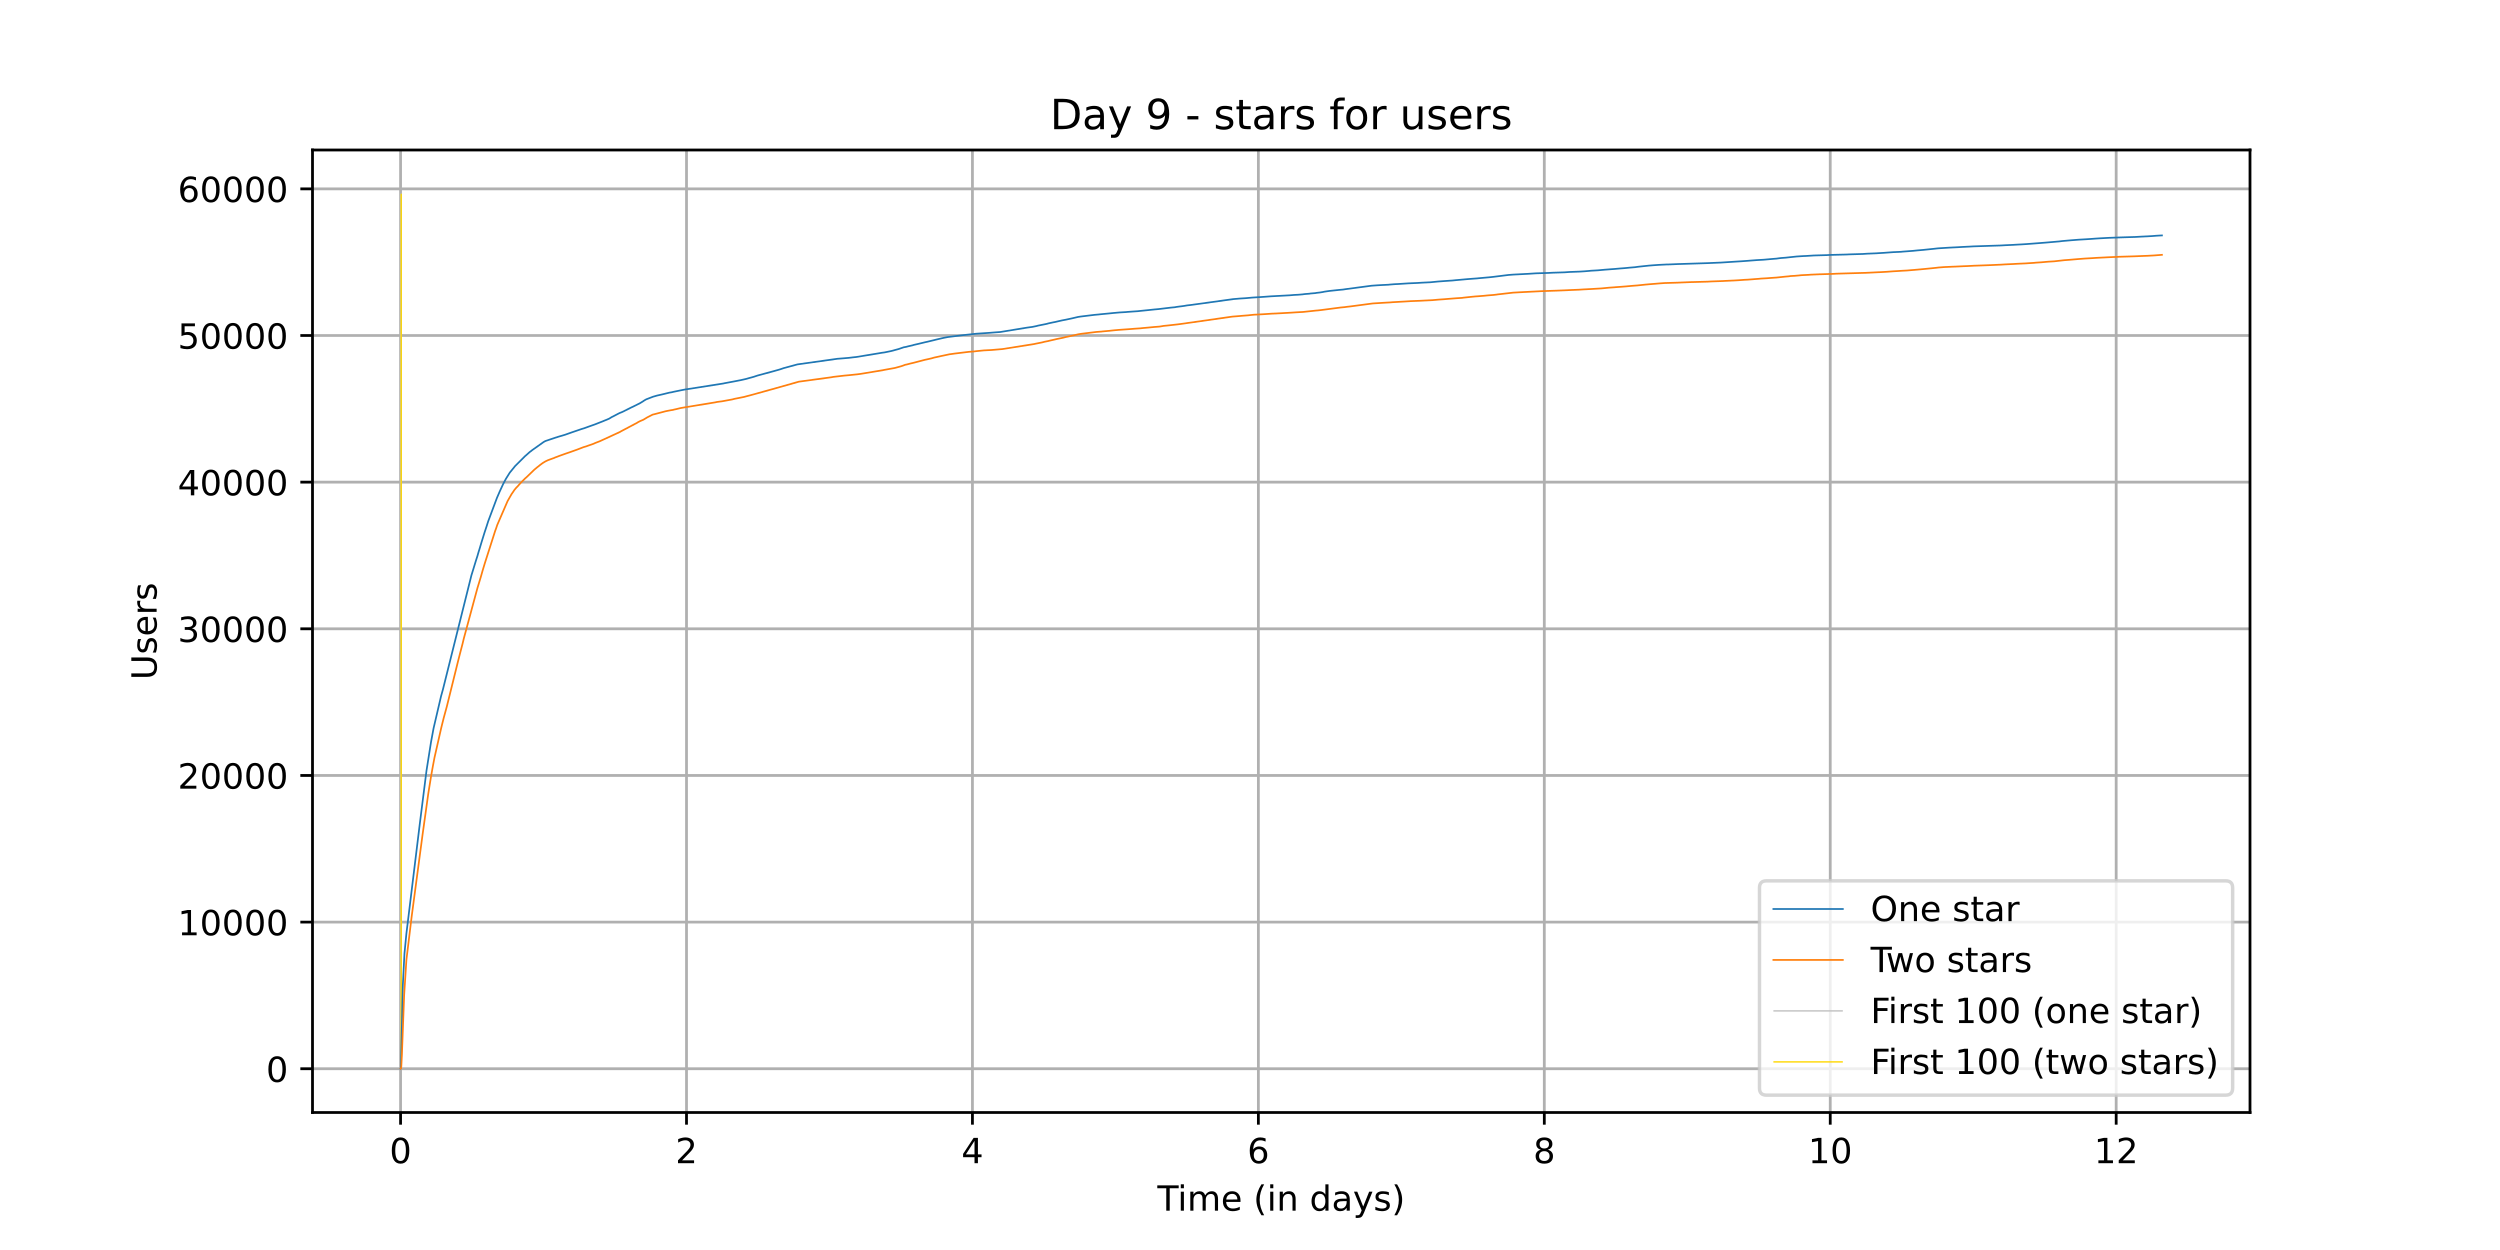<?xml version="1.0" encoding="utf-8" standalone="no"?>
<!DOCTYPE svg PUBLIC "-//W3C//DTD SVG 1.1//EN"
  "http://www.w3.org/Graphics/SVG/1.1/DTD/svg11.dtd">
<!-- Created with matplotlib (https://matplotlib.org/) -->
<svg height="360pt" version="1.1" viewBox="0 0 720 360" width="720pt" xmlns="http://www.w3.org/2000/svg" xmlns:xlink="http://www.w3.org/1999/xlink">
 <defs>
  <style type="text/css">*{stroke-linecap:butt;stroke-linejoin:round;}</style>
 </defs>
 <g id="figure_1">
  <g id="patch_1">
   <path d="M 0 360 
L 720 360 
L 720 0 
L 0 0 
z
" style="fill:#ffffff;"/>
  </g>
  <g id="axes_1">
   <g id="patch_2">
    <path d="M 90 320.4 
L 648 320.4 
L 648 43.2 
L 90 43.2 
z
" style="fill:#ffffff;"/>
   </g>
   <g id="matplotlib.axis_1">
    <g id="xtick_1">
     <g id="line2d_1">
      <path clip-path="url(#p2dbc7a0da7)" d="M 115.364 320.4 
L 115.364 43.2 
" style="fill:none;stroke:#b0b0b0;stroke-linecap:square;stroke-width:0.8;"/>
     </g>
     <g id="line2d_2">
      <defs>
       <path d="M 0 0 
L 0 3.5 
" id="m8870839987" style="stroke:#000000;stroke-width:0.8;"/>
      </defs>
      <g>
       <use style="stroke:#000000;stroke-width:0.8;" x="115.364" xlink:href="#m8870839987" y="320.4"/>
      </g>
     </g>
     <g id="text_1">
      <!-- 0 -->
      <g transform="translate(112.182 334.998)scale(0.1 -0.1)">
       <defs>
        <path d="M 31.781 66.406 
Q 24.172 66.406 20.328 58.906 
Q 16.5 51.422 16.5 36.375 
Q 16.5 21.391 20.328 13.891 
Q 24.172 6.391 31.781 6.391 
Q 39.453 6.391 43.281 13.891 
Q 47.125 21.391 47.125 36.375 
Q 47.125 51.422 43.281 58.906 
Q 39.453 66.406 31.781 66.406 
z
M 31.781 74.219 
Q 44.047 74.219 50.516 64.516 
Q 56.984 54.828 56.984 36.375 
Q 56.984 17.969 50.516 8.266 
Q 44.047 -1.422 31.781 -1.422 
Q 19.531 -1.422 13.062 8.266 
Q 6.594 17.969 6.594 36.375 
Q 6.594 54.828 13.062 64.516 
Q 19.531 74.219 31.781 74.219 
z
" id="DejaVuSans-48"/>
       </defs>
       <use xlink:href="#DejaVuSans-48"/>
      </g>
     </g>
    </g>
    <g id="xtick_2">
     <g id="line2d_3">
      <path clip-path="url(#p2dbc7a0da7)" d="M 197.713 320.4 
L 197.713 43.2 
" style="fill:none;stroke:#b0b0b0;stroke-linecap:square;stroke-width:0.8;"/>
     </g>
     <g id="line2d_4">
      <g>
       <use style="stroke:#000000;stroke-width:0.8;" x="197.713" xlink:href="#m8870839987" y="320.4"/>
      </g>
     </g>
     <g id="text_2">
      <!-- 2 -->
      <g transform="translate(194.532 334.998)scale(0.1 -0.1)">
       <defs>
        <path d="M 19.188 8.297 
L 53.609 8.297 
L 53.609 0 
L 7.328 0 
L 7.328 8.297 
Q 12.938 14.109 22.625 23.891 
Q 32.328 33.688 34.812 36.531 
Q 39.547 41.844 41.422 45.531 
Q 43.312 49.219 43.312 52.781 
Q 43.312 58.594 39.234 62.25 
Q 35.156 65.922 28.609 65.922 
Q 23.969 65.922 18.812 64.312 
Q 13.672 62.703 7.812 59.422 
L 7.812 69.391 
Q 13.766 71.781 18.938 73 
Q 24.125 74.219 28.422 74.219 
Q 39.75 74.219 46.484 68.547 
Q 53.219 62.891 53.219 53.422 
Q 53.219 48.922 51.531 44.891 
Q 49.859 40.875 45.406 35.406 
Q 44.188 33.984 37.641 27.219 
Q 31.109 20.453 19.188 8.297 
z
" id="DejaVuSans-50"/>
       </defs>
       <use xlink:href="#DejaVuSans-50"/>
      </g>
     </g>
    </g>
    <g id="xtick_3">
     <g id="line2d_5">
      <path clip-path="url(#p2dbc7a0da7)" d="M 280.062 320.4 
L 280.062 43.2 
" style="fill:none;stroke:#b0b0b0;stroke-linecap:square;stroke-width:0.8;"/>
     </g>
     <g id="line2d_6">
      <g>
       <use style="stroke:#000000;stroke-width:0.8;" x="280.062" xlink:href="#m8870839987" y="320.4"/>
      </g>
     </g>
     <g id="text_3">
      <!-- 4 -->
      <g transform="translate(276.881 334.998)scale(0.1 -0.1)">
       <defs>
        <path d="M 37.797 64.312 
L 12.891 25.391 
L 37.797 25.391 
z
M 35.203 72.906 
L 47.609 72.906 
L 47.609 25.391 
L 58.016 25.391 
L 58.016 17.188 
L 47.609 17.188 
L 47.609 0 
L 37.797 0 
L 37.797 17.188 
L 4.891 17.188 
L 4.891 26.703 
z
" id="DejaVuSans-52"/>
       </defs>
       <use xlink:href="#DejaVuSans-52"/>
      </g>
     </g>
    </g>
    <g id="xtick_4">
     <g id="line2d_7">
      <path clip-path="url(#p2dbc7a0da7)" d="M 362.412 320.4 
L 362.412 43.2 
" style="fill:none;stroke:#b0b0b0;stroke-linecap:square;stroke-width:0.8;"/>
     </g>
     <g id="line2d_8">
      <g>
       <use style="stroke:#000000;stroke-width:0.8;" x="362.412" xlink:href="#m8870839987" y="320.4"/>
      </g>
     </g>
     <g id="text_4">
      <!-- 6 -->
      <g transform="translate(359.23 334.998)scale(0.1 -0.1)">
       <defs>
        <path d="M 33.016 40.375 
Q 26.375 40.375 22.484 35.828 
Q 18.609 31.297 18.609 23.391 
Q 18.609 15.531 22.484 10.953 
Q 26.375 6.391 33.016 6.391 
Q 39.656 6.391 43.531 10.953 
Q 47.406 15.531 47.406 23.391 
Q 47.406 31.297 43.531 35.828 
Q 39.656 40.375 33.016 40.375 
z
M 52.594 71.297 
L 52.594 62.312 
Q 48.875 64.062 45.094 64.984 
Q 41.312 65.922 37.594 65.922 
Q 27.828 65.922 22.672 59.328 
Q 17.531 52.734 16.797 39.406 
Q 19.672 43.656 24.016 45.922 
Q 28.375 48.188 33.594 48.188 
Q 44.578 48.188 50.953 41.516 
Q 57.328 34.859 57.328 23.391 
Q 57.328 12.156 50.688 5.359 
Q 44.047 -1.422 33.016 -1.422 
Q 20.359 -1.422 13.672 8.266 
Q 6.984 17.969 6.984 36.375 
Q 6.984 53.656 15.188 63.938 
Q 23.391 74.219 37.203 74.219 
Q 40.922 74.219 44.703 73.484 
Q 48.484 72.75 52.594 71.297 
z
" id="DejaVuSans-54"/>
       </defs>
       <use xlink:href="#DejaVuSans-54"/>
      </g>
     </g>
    </g>
    <g id="xtick_5">
     <g id="line2d_9">
      <path clip-path="url(#p2dbc7a0da7)" d="M 444.761 320.4 
L 444.761 43.2 
" style="fill:none;stroke:#b0b0b0;stroke-linecap:square;stroke-width:0.8;"/>
     </g>
     <g id="line2d_10">
      <g>
       <use style="stroke:#000000;stroke-width:0.8;" x="444.761" xlink:href="#m8870839987" y="320.4"/>
      </g>
     </g>
     <g id="text_5">
      <!-- 8 -->
      <g transform="translate(441.58 334.998)scale(0.1 -0.1)">
       <defs>
        <path d="M 31.781 34.625 
Q 24.75 34.625 20.719 30.859 
Q 16.703 27.094 16.703 20.516 
Q 16.703 13.922 20.719 10.156 
Q 24.75 6.391 31.781 6.391 
Q 38.812 6.391 42.859 10.172 
Q 46.922 13.969 46.922 20.516 
Q 46.922 27.094 42.891 30.859 
Q 38.875 34.625 31.781 34.625 
z
M 21.922 38.812 
Q 15.578 40.375 12.031 44.719 
Q 8.5 49.078 8.5 55.328 
Q 8.5 64.062 14.719 69.141 
Q 20.953 74.219 31.781 74.219 
Q 42.672 74.219 48.875 69.141 
Q 55.078 64.062 55.078 55.328 
Q 55.078 49.078 51.531 44.719 
Q 48 40.375 41.703 38.812 
Q 48.828 37.156 52.797 32.312 
Q 56.781 27.484 56.781 20.516 
Q 56.781 9.906 50.312 4.234 
Q 43.844 -1.422 31.781 -1.422 
Q 19.734 -1.422 13.25 4.234 
Q 6.781 9.906 6.781 20.516 
Q 6.781 27.484 10.781 32.312 
Q 14.797 37.156 21.922 38.812 
z
M 18.312 54.391 
Q 18.312 48.734 21.844 45.562 
Q 25.391 42.391 31.781 42.391 
Q 38.141 42.391 41.719 45.562 
Q 45.312 48.734 45.312 54.391 
Q 45.312 60.062 41.719 63.234 
Q 38.141 66.406 31.781 66.406 
Q 25.391 66.406 21.844 63.234 
Q 18.312 60.062 18.312 54.391 
z
" id="DejaVuSans-56"/>
       </defs>
       <use xlink:href="#DejaVuSans-56"/>
      </g>
     </g>
    </g>
    <g id="xtick_6">
     <g id="line2d_11">
      <path clip-path="url(#p2dbc7a0da7)" d="M 527.11 320.4 
L 527.11 43.2 
" style="fill:none;stroke:#b0b0b0;stroke-linecap:square;stroke-width:0.8;"/>
     </g>
     <g id="line2d_12">
      <g>
       <use style="stroke:#000000;stroke-width:0.8;" x="527.11" xlink:href="#m8870839987" y="320.4"/>
      </g>
     </g>
     <g id="text_6">
      <!-- 10 -->
      <g transform="translate(520.748 334.998)scale(0.1 -0.1)">
       <defs>
        <path d="M 12.406 8.297 
L 28.516 8.297 
L 28.516 63.922 
L 10.984 60.406 
L 10.984 69.391 
L 28.422 72.906 
L 38.281 72.906 
L 38.281 8.297 
L 54.391 8.297 
L 54.391 0 
L 12.406 0 
z
" id="DejaVuSans-49"/>
       </defs>
       <use xlink:href="#DejaVuSans-49"/>
       <use x="63.623" xlink:href="#DejaVuSans-48"/>
      </g>
     </g>
    </g>
    <g id="xtick_7">
     <g id="line2d_13">
      <path clip-path="url(#p2dbc7a0da7)" d="M 609.46 320.4 
L 609.46 43.2 
" style="fill:none;stroke:#b0b0b0;stroke-linecap:square;stroke-width:0.8;"/>
     </g>
     <g id="line2d_14">
      <g>
       <use style="stroke:#000000;stroke-width:0.8;" x="609.46" xlink:href="#m8870839987" y="320.4"/>
      </g>
     </g>
     <g id="text_7">
      <!-- 12 -->
      <g transform="translate(603.097 334.998)scale(0.1 -0.1)">
       <use xlink:href="#DejaVuSans-49"/>
       <use x="63.623" xlink:href="#DejaVuSans-50"/>
      </g>
     </g>
    </g>
    <g id="text_8">
     <!-- Time (in days) -->
     <g transform="translate(333.327 348.677)scale(0.1 -0.1)">
      <defs>
       <path d="M -0.297 72.906 
L 61.375 72.906 
L 61.375 64.594 
L 35.5 64.594 
L 35.5 0 
L 25.594 0 
L 25.594 64.594 
L -0.297 64.594 
z
" id="DejaVuSans-84"/>
       <path d="M 9.422 54.688 
L 18.406 54.688 
L 18.406 0 
L 9.422 0 
z
M 9.422 75.984 
L 18.406 75.984 
L 18.406 64.594 
L 9.422 64.594 
z
" id="DejaVuSans-105"/>
       <path d="M 52 44.188 
Q 55.375 50.25 60.062 53.125 
Q 64.75 56 71.094 56 
Q 79.641 56 84.281 50.016 
Q 88.922 44.047 88.922 33.016 
L 88.922 0 
L 79.891 0 
L 79.891 32.719 
Q 79.891 40.578 77.094 44.375 
Q 74.312 48.188 68.609 48.188 
Q 61.625 48.188 57.562 43.547 
Q 53.516 38.922 53.516 30.906 
L 53.516 0 
L 44.484 0 
L 44.484 32.719 
Q 44.484 40.625 41.703 44.406 
Q 38.922 48.188 33.109 48.188 
Q 26.219 48.188 22.156 43.531 
Q 18.109 38.875 18.109 30.906 
L 18.109 0 
L 9.078 0 
L 9.078 54.688 
L 18.109 54.688 
L 18.109 46.188 
Q 21.188 51.219 25.484 53.609 
Q 29.781 56 35.688 56 
Q 41.656 56 45.828 52.969 
Q 50 49.953 52 44.188 
z
" id="DejaVuSans-109"/>
       <path d="M 56.203 29.594 
L 56.203 25.203 
L 14.891 25.203 
Q 15.484 15.922 20.484 11.062 
Q 25.484 6.203 34.422 6.203 
Q 39.594 6.203 44.453 7.469 
Q 49.312 8.734 54.109 11.281 
L 54.109 2.781 
Q 49.266 0.734 44.188 -0.344 
Q 39.109 -1.422 33.891 -1.422 
Q 20.797 -1.422 13.156 6.188 
Q 5.516 13.812 5.516 26.812 
Q 5.516 40.234 12.766 48.109 
Q 20.016 56 32.328 56 
Q 43.359 56 49.781 48.891 
Q 56.203 41.797 56.203 29.594 
z
M 47.219 32.234 
Q 47.125 39.594 43.094 43.984 
Q 39.062 48.391 32.422 48.391 
Q 24.906 48.391 20.391 44.141 
Q 15.875 39.891 15.188 32.172 
z
" id="DejaVuSans-101"/>
       <path id="DejaVuSans-32"/>
       <path d="M 31 75.875 
Q 24.469 64.656 21.281 53.656 
Q 18.109 42.672 18.109 31.391 
Q 18.109 20.125 21.312 9.062 
Q 24.516 -2 31 -13.188 
L 23.188 -13.188 
Q 15.875 -1.703 12.234 9.375 
Q 8.594 20.453 8.594 31.391 
Q 8.594 42.281 12.203 53.312 
Q 15.828 64.359 23.188 75.875 
z
" id="DejaVuSans-40"/>
       <path d="M 54.891 33.016 
L 54.891 0 
L 45.906 0 
L 45.906 32.719 
Q 45.906 40.484 42.875 44.328 
Q 39.844 48.188 33.797 48.188 
Q 26.516 48.188 22.312 43.547 
Q 18.109 38.922 18.109 30.906 
L 18.109 0 
L 9.078 0 
L 9.078 54.688 
L 18.109 54.688 
L 18.109 46.188 
Q 21.344 51.125 25.703 53.562 
Q 30.078 56 35.797 56 
Q 45.219 56 50.047 50.172 
Q 54.891 44.344 54.891 33.016 
z
" id="DejaVuSans-110"/>
       <path d="M 45.406 46.391 
L 45.406 75.984 
L 54.391 75.984 
L 54.391 0 
L 45.406 0 
L 45.406 8.203 
Q 42.578 3.328 38.25 0.953 
Q 33.938 -1.422 27.875 -1.422 
Q 17.969 -1.422 11.734 6.484 
Q 5.516 14.406 5.516 27.297 
Q 5.516 40.188 11.734 48.094 
Q 17.969 56 27.875 56 
Q 33.938 56 38.25 53.625 
Q 42.578 51.266 45.406 46.391 
z
M 14.797 27.297 
Q 14.797 17.391 18.875 11.75 
Q 22.953 6.109 30.078 6.109 
Q 37.203 6.109 41.297 11.75 
Q 45.406 17.391 45.406 27.297 
Q 45.406 37.203 41.297 42.844 
Q 37.203 48.484 30.078 48.484 
Q 22.953 48.484 18.875 42.844 
Q 14.797 37.203 14.797 27.297 
z
" id="DejaVuSans-100"/>
       <path d="M 34.281 27.484 
Q 23.391 27.484 19.188 25 
Q 14.984 22.516 14.984 16.5 
Q 14.984 11.719 18.141 8.906 
Q 21.297 6.109 26.703 6.109 
Q 34.188 6.109 38.703 11.406 
Q 43.219 16.703 43.219 25.484 
L 43.219 27.484 
z
M 52.203 31.203 
L 52.203 0 
L 43.219 0 
L 43.219 8.297 
Q 40.141 3.328 35.547 0.953 
Q 30.953 -1.422 24.312 -1.422 
Q 15.922 -1.422 10.953 3.297 
Q 6 8.016 6 15.922 
Q 6 25.141 12.172 29.828 
Q 18.359 34.516 30.609 34.516 
L 43.219 34.516 
L 43.219 35.406 
Q 43.219 41.609 39.141 45 
Q 35.062 48.391 27.688 48.391 
Q 23 48.391 18.547 47.266 
Q 14.109 46.141 10.016 43.891 
L 10.016 52.203 
Q 14.938 54.109 19.578 55.047 
Q 24.219 56 28.609 56 
Q 40.484 56 46.344 49.844 
Q 52.203 43.703 52.203 31.203 
z
" id="DejaVuSans-97"/>
       <path d="M 32.172 -5.078 
Q 28.375 -14.844 24.75 -17.812 
Q 21.141 -20.797 15.094 -20.797 
L 7.906 -20.797 
L 7.906 -13.281 
L 13.188 -13.281 
Q 16.891 -13.281 18.938 -11.516 
Q 21 -9.766 23.484 -3.219 
L 25.094 0.875 
L 2.984 54.688 
L 12.5 54.688 
L 29.594 11.922 
L 46.688 54.688 
L 56.203 54.688 
z
" id="DejaVuSans-121"/>
       <path d="M 44.281 53.078 
L 44.281 44.578 
Q 40.484 46.531 36.375 47.5 
Q 32.281 48.484 27.875 48.484 
Q 21.188 48.484 17.844 46.438 
Q 14.5 44.391 14.5 40.281 
Q 14.5 37.156 16.891 35.375 
Q 19.281 33.594 26.516 31.984 
L 29.594 31.297 
Q 39.156 29.25 43.188 25.516 
Q 47.219 21.781 47.219 15.094 
Q 47.219 7.469 41.188 3.016 
Q 35.156 -1.422 24.609 -1.422 
Q 20.219 -1.422 15.453 -0.562 
Q 10.688 0.297 5.422 2 
L 5.422 11.281 
Q 10.406 8.688 15.234 7.391 
Q 20.062 6.109 24.812 6.109 
Q 31.156 6.109 34.562 8.281 
Q 37.984 10.453 37.984 14.406 
Q 37.984 18.062 35.516 20.016 
Q 33.062 21.969 24.703 23.781 
L 21.578 24.516 
Q 13.234 26.266 9.516 29.906 
Q 5.812 33.547 5.812 39.891 
Q 5.812 47.609 11.281 51.797 
Q 16.75 56 26.812 56 
Q 31.781 56 36.172 55.266 
Q 40.578 54.547 44.281 53.078 
z
" id="DejaVuSans-115"/>
       <path d="M 8.016 75.875 
L 15.828 75.875 
Q 23.141 64.359 26.781 53.312 
Q 30.422 42.281 30.422 31.391 
Q 30.422 20.453 26.781 9.375 
Q 23.141 -1.703 15.828 -13.188 
L 8.016 -13.188 
Q 14.5 -2 17.703 9.062 
Q 20.906 20.125 20.906 31.391 
Q 20.906 42.672 17.703 53.656 
Q 14.5 64.656 8.016 75.875 
z
" id="DejaVuSans-41"/>
      </defs>
      <use xlink:href="#DejaVuSans-84"/>
      <use x="57.959" xlink:href="#DejaVuSans-105"/>
      <use x="85.742" xlink:href="#DejaVuSans-109"/>
      <use x="183.154" xlink:href="#DejaVuSans-101"/>
      <use x="244.678" xlink:href="#DejaVuSans-32"/>
      <use x="276.465" xlink:href="#DejaVuSans-40"/>
      <use x="315.479" xlink:href="#DejaVuSans-105"/>
      <use x="343.262" xlink:href="#DejaVuSans-110"/>
      <use x="406.641" xlink:href="#DejaVuSans-32"/>
      <use x="438.428" xlink:href="#DejaVuSans-100"/>
      <use x="501.904" xlink:href="#DejaVuSans-97"/>
      <use x="563.184" xlink:href="#DejaVuSans-121"/>
      <use x="622.363" xlink:href="#DejaVuSans-115"/>
      <use x="674.463" xlink:href="#DejaVuSans-41"/>
     </g>
    </g>
   </g>
   <g id="matplotlib.axis_2">
    <g id="ytick_1">
     <g id="line2d_15">
      <path clip-path="url(#p2dbc7a0da7)" d="M 90 307.8 
L 648 307.8 
" style="fill:none;stroke:#b0b0b0;stroke-linecap:square;stroke-width:0.8;"/>
     </g>
     <g id="line2d_16">
      <defs>
       <path d="M 0 0 
L -3.5 0 
" id="mdb1561f2b7" style="stroke:#000000;stroke-width:0.8;"/>
      </defs>
      <g>
       <use style="stroke:#000000;stroke-width:0.8;" x="90" xlink:href="#mdb1561f2b7" y="307.8"/>
      </g>
     </g>
     <g id="text_9">
      <!-- 0 -->
      <g transform="translate(76.638 311.599)scale(0.1 -0.1)">
       <use xlink:href="#DejaVuSans-48"/>
      </g>
     </g>
    </g>
    <g id="ytick_2">
     <g id="line2d_17">
      <path clip-path="url(#p2dbc7a0da7)" d="M 90 265.565 
L 648 265.565 
" style="fill:none;stroke:#b0b0b0;stroke-linecap:square;stroke-width:0.8;"/>
     </g>
     <g id="line2d_18">
      <g>
       <use style="stroke:#000000;stroke-width:0.8;" x="90" xlink:href="#mdb1561f2b7" y="265.565"/>
      </g>
     </g>
     <g id="text_10">
      <!-- 10000 -->
      <g transform="translate(51.188 269.364)scale(0.1 -0.1)">
       <use xlink:href="#DejaVuSans-49"/>
       <use x="63.623" xlink:href="#DejaVuSans-48"/>
       <use x="127.246" xlink:href="#DejaVuSans-48"/>
       <use x="190.869" xlink:href="#DejaVuSans-48"/>
       <use x="254.492" xlink:href="#DejaVuSans-48"/>
      </g>
     </g>
    </g>
    <g id="ytick_3">
     <g id="line2d_19">
      <path clip-path="url(#p2dbc7a0da7)" d="M 90 223.33 
L 648 223.33 
" style="fill:none;stroke:#b0b0b0;stroke-linecap:square;stroke-width:0.8;"/>
     </g>
     <g id="line2d_20">
      <g>
       <use style="stroke:#000000;stroke-width:0.8;" x="90" xlink:href="#mdb1561f2b7" y="223.33"/>
      </g>
     </g>
     <g id="text_11">
      <!-- 20000 -->
      <g transform="translate(51.188 227.129)scale(0.1 -0.1)">
       <use xlink:href="#DejaVuSans-50"/>
       <use x="63.623" xlink:href="#DejaVuSans-48"/>
       <use x="127.246" xlink:href="#DejaVuSans-48"/>
       <use x="190.869" xlink:href="#DejaVuSans-48"/>
       <use x="254.492" xlink:href="#DejaVuSans-48"/>
      </g>
     </g>
    </g>
    <g id="ytick_4">
     <g id="line2d_21">
      <path clip-path="url(#p2dbc7a0da7)" d="M 90 181.095 
L 648 181.095 
" style="fill:none;stroke:#b0b0b0;stroke-linecap:square;stroke-width:0.8;"/>
     </g>
     <g id="line2d_22">
      <g>
       <use style="stroke:#000000;stroke-width:0.8;" x="90" xlink:href="#mdb1561f2b7" y="181.095"/>
      </g>
     </g>
     <g id="text_12">
      <!-- 30000 -->
      <g transform="translate(51.188 184.894)scale(0.1 -0.1)">
       <defs>
        <path d="M 40.578 39.312 
Q 47.656 37.797 51.625 33 
Q 55.609 28.219 55.609 21.188 
Q 55.609 10.406 48.188 4.484 
Q 40.766 -1.422 27.094 -1.422 
Q 22.516 -1.422 17.656 -0.516 
Q 12.797 0.391 7.625 2.203 
L 7.625 11.719 
Q 11.719 9.328 16.594 8.109 
Q 21.484 6.891 26.812 6.891 
Q 36.078 6.891 40.938 10.547 
Q 45.797 14.203 45.797 21.188 
Q 45.797 27.641 41.281 31.266 
Q 36.766 34.906 28.719 34.906 
L 20.219 34.906 
L 20.219 43.016 
L 29.109 43.016 
Q 36.375 43.016 40.234 45.922 
Q 44.094 48.828 44.094 54.297 
Q 44.094 59.906 40.109 62.906 
Q 36.141 65.922 28.719 65.922 
Q 24.656 65.922 20.016 65.031 
Q 15.375 64.156 9.812 62.312 
L 9.812 71.094 
Q 15.438 72.656 20.344 73.438 
Q 25.25 74.219 29.594 74.219 
Q 40.828 74.219 47.359 69.109 
Q 53.906 64.016 53.906 55.328 
Q 53.906 49.266 50.438 45.094 
Q 46.969 40.922 40.578 39.312 
z
" id="DejaVuSans-51"/>
       </defs>
       <use xlink:href="#DejaVuSans-51"/>
       <use x="63.623" xlink:href="#DejaVuSans-48"/>
       <use x="127.246" xlink:href="#DejaVuSans-48"/>
       <use x="190.869" xlink:href="#DejaVuSans-48"/>
       <use x="254.492" xlink:href="#DejaVuSans-48"/>
      </g>
     </g>
    </g>
    <g id="ytick_5">
     <g id="line2d_23">
      <path clip-path="url(#p2dbc7a0da7)" d="M 90 138.86 
L 648 138.86 
" style="fill:none;stroke:#b0b0b0;stroke-linecap:square;stroke-width:0.8;"/>
     </g>
     <g id="line2d_24">
      <g>
       <use style="stroke:#000000;stroke-width:0.8;" x="90" xlink:href="#mdb1561f2b7" y="138.86"/>
      </g>
     </g>
     <g id="text_13">
      <!-- 40000 -->
      <g transform="translate(51.188 142.659)scale(0.1 -0.1)">
       <use xlink:href="#DejaVuSans-52"/>
       <use x="63.623" xlink:href="#DejaVuSans-48"/>
       <use x="127.246" xlink:href="#DejaVuSans-48"/>
       <use x="190.869" xlink:href="#DejaVuSans-48"/>
       <use x="254.492" xlink:href="#DejaVuSans-48"/>
      </g>
     </g>
    </g>
    <g id="ytick_6">
     <g id="line2d_25">
      <path clip-path="url(#p2dbc7a0da7)" d="M 90 96.625 
L 648 96.625 
" style="fill:none;stroke:#b0b0b0;stroke-linecap:square;stroke-width:0.8;"/>
     </g>
     <g id="line2d_26">
      <g>
       <use style="stroke:#000000;stroke-width:0.8;" x="90" xlink:href="#mdb1561f2b7" y="96.625"/>
      </g>
     </g>
     <g id="text_14">
      <!-- 50000 -->
      <g transform="translate(51.188 100.425)scale(0.1 -0.1)">
       <defs>
        <path d="M 10.797 72.906 
L 49.516 72.906 
L 49.516 64.594 
L 19.828 64.594 
L 19.828 46.734 
Q 21.969 47.469 24.109 47.828 
Q 26.266 48.188 28.422 48.188 
Q 40.625 48.188 47.75 41.5 
Q 54.891 34.812 54.891 23.391 
Q 54.891 11.625 47.562 5.094 
Q 40.234 -1.422 26.906 -1.422 
Q 22.312 -1.422 17.547 -0.641 
Q 12.797 0.141 7.719 1.703 
L 7.719 11.625 
Q 12.109 9.234 16.797 8.062 
Q 21.484 6.891 26.703 6.891 
Q 35.156 6.891 40.078 11.328 
Q 45.016 15.766 45.016 23.391 
Q 45.016 31 40.078 35.438 
Q 35.156 39.891 26.703 39.891 
Q 22.75 39.891 18.812 39.016 
Q 14.891 38.141 10.797 36.281 
z
" id="DejaVuSans-53"/>
       </defs>
       <use xlink:href="#DejaVuSans-53"/>
       <use x="63.623" xlink:href="#DejaVuSans-48"/>
       <use x="127.246" xlink:href="#DejaVuSans-48"/>
       <use x="190.869" xlink:href="#DejaVuSans-48"/>
       <use x="254.492" xlink:href="#DejaVuSans-48"/>
      </g>
     </g>
    </g>
    <g id="ytick_7">
     <g id="line2d_27">
      <path clip-path="url(#p2dbc7a0da7)" d="M 90 54.39 
L 648 54.39 
" style="fill:none;stroke:#b0b0b0;stroke-linecap:square;stroke-width:0.8;"/>
     </g>
     <g id="line2d_28">
      <g>
       <use style="stroke:#000000;stroke-width:0.8;" x="90" xlink:href="#mdb1561f2b7" y="54.39"/>
      </g>
     </g>
     <g id="text_15">
      <!-- 60000 -->
      <g transform="translate(51.188 58.19)scale(0.1 -0.1)">
       <use xlink:href="#DejaVuSans-54"/>
       <use x="63.623" xlink:href="#DejaVuSans-48"/>
       <use x="127.246" xlink:href="#DejaVuSans-48"/>
       <use x="190.869" xlink:href="#DejaVuSans-48"/>
       <use x="254.492" xlink:href="#DejaVuSans-48"/>
      </g>
     </g>
    </g>
    <g id="text_16">
     <!-- Users -->
     <g transform="translate(45.108 195.801)rotate(-90)scale(0.1 -0.1)">
      <defs>
       <path d="M 8.688 72.906 
L 18.609 72.906 
L 18.609 28.609 
Q 18.609 16.891 22.844 11.734 
Q 27.094 6.594 36.625 6.594 
Q 46.094 6.594 50.344 11.734 
Q 54.594 16.891 54.594 28.609 
L 54.594 72.906 
L 64.5 72.906 
L 64.5 27.391 
Q 64.5 13.141 57.438 5.859 
Q 50.391 -1.422 36.625 -1.422 
Q 22.797 -1.422 15.734 5.859 
Q 8.688 13.141 8.688 27.391 
z
" id="DejaVuSans-85"/>
       <path d="M 41.109 46.297 
Q 39.594 47.172 37.812 47.578 
Q 36.031 48 33.891 48 
Q 26.266 48 22.188 43.047 
Q 18.109 38.094 18.109 28.812 
L 18.109 0 
L 9.078 0 
L 9.078 54.688 
L 18.109 54.688 
L 18.109 46.188 
Q 20.953 51.172 25.484 53.578 
Q 30.031 56 36.531 56 
Q 37.453 56 38.578 55.875 
Q 39.703 55.766 41.062 55.516 
z
" id="DejaVuSans-114"/>
      </defs>
      <use xlink:href="#DejaVuSans-85"/>
      <use x="73.193" xlink:href="#DejaVuSans-115"/>
      <use x="125.293" xlink:href="#DejaVuSans-101"/>
      <use x="186.816" xlink:href="#DejaVuSans-114"/>
      <use x="227.93" xlink:href="#DejaVuSans-115"/>
     </g>
    </g>
   </g>
   <g id="LineCollection_1">
    <path clip-path="url(#p2dbc7a0da7)" d="M 115.463 307.8 
L 115.463 55.8 
" style="fill:none;stroke:#c0c0c0;stroke-width:0.4;"/>
   </g>
   <g id="LineCollection_2">
    <path clip-path="url(#p2dbc7a0da7)" d="M 115.548 307.8 
L 115.548 55.8 
" style="fill:none;stroke:#ffd700;stroke-width:0.4;"/>
   </g>
   <g id="line2d_29">
    <path clip-path="url(#p2dbc7a0da7)" d="M 115.364 307.8 
L 115.406 307.796 
L 115.463 307.247 
L 115.605 301.275 
L 116.029 283.473 
L 116.483 274.662 
L 117.05 268.809 
L 120.904 237.242 
L 122.83 221.958 
L 124.134 213.713 
L 124.871 209.735 
L 127.024 200.506 
L 127.563 198.564 
L 135.784 165.633 
L 135.954 165.101 
L 137.116 161.312 
L 137.484 160.172 
L 137.881 158.795 
L 138.023 158.364 
L 138.703 156.088 
L 139.355 153.993 
L 139.553 153.351 
L 140.148 151.556 
L 140.602 150.124 
L 143.097 143.451 
L 143.919 141.546 
L 144.712 139.827 
L 144.911 139.397 
L 145.705 137.897 
L 146.81 136.128 
L 148.369 134.206 
L 151.204 131.38 
L 151.516 131.119 
L 152.536 130.202 
L 152.961 129.894 
L 153.301 129.615 
L 156.56 127.305 
L 156.928 127.094 
L 157.24 126.958 
L 160.019 126.029 
L 160.446 125.903 
L 160.758 125.793 
L 161.156 125.675 
L 161.951 125.446 
L 162.803 125.185 
L 163.316 125.003 
L 164.713 124.509 
L 167.037 123.715 
L 167.519 123.55 
L 168.227 123.339 
L 169.559 122.857 
L 171.401 122.203 
L 172.053 121.945 
L 173.701 121.299 
L 174.07 121.138 
L 174.693 120.894 
L 175.459 120.56 
L 175.685 120.421 
L 176.195 120.108 
L 176.536 119.947 
L 178.01 119.175 
L 178.294 119.031 
L 178.52 118.925 
L 178.889 118.782 
L 179.286 118.613 
L 181.554 117.477 
L 181.923 117.295 
L 182.291 117.13 
L 184.304 116.125 
L 185.212 115.572 
L 185.354 115.462 
L 185.695 115.247 
L 186.12 115.006 
L 188.077 114.254 
L 188.814 114.043 
L 189.24 113.921 
L 190.743 113.583 
L 192.784 113.08 
L 193.408 112.979 
L 194.003 112.835 
L 195.931 112.442 
L 197.121 112.206 
L 208.315 110.449 
L 208.655 110.369 
L 211.637 109.811 
L 212.686 109.604 
L 213.281 109.494 
L 214.811 109.148 
L 215.208 109.038 
L 215.945 108.827 
L 216.284 108.743 
L 217.107 108.51 
L 218.154 108.16 
L 222.774 106.91 
L 223.539 106.694 
L 223.936 106.584 
L 224.673 106.369 
L 225.722 106.014 
L 229.662 104.946 
L 241.168 103.328 
L 242.613 103.218 
L 244.399 103.066 
L 245.305 102.961 
L 245.532 102.927 
L 246.609 102.817 
L 253.073 101.753 
L 253.923 101.605 
L 254.745 101.495 
L 256.672 101.098 
L 257.295 100.938 
L 257.664 100.828 
L 258.599 100.579 
L 258.882 100.498 
L 259.165 100.397 
L 260.298 100.013 
L 260.922 99.907 
L 261.574 99.734 
L 262.82 99.451 
L 263.132 99.345 
L 264.492 99.033 
L 266.476 98.555 
L 266.985 98.446 
L 269.054 97.947 
L 269.479 97.837 
L 271.378 97.39 
L 271.888 97.28 
L 273.022 97.06 
L 277.243 96.537 
L 278.235 96.427 
L 281.1 96.114 
L 282.743 96.004 
L 283.225 95.971 
L 284.897 95.861 
L 286.512 95.73 
L 288.07 95.62 
L 288.92 95.481 
L 295.778 94.357 
L 296.486 94.26 
L 297.308 94.15 
L 298.528 93.897 
L 298.925 93.787 
L 301.021 93.365 
L 301.531 93.255 
L 301.9 93.145 
L 303.316 92.837 
L 303.912 92.727 
L 304.478 92.592 
L 305.867 92.275 
L 306.944 92.072 
L 308.701 91.697 
L 310.486 91.278 
L 311.195 91.169 
L 315.19 90.679 
L 316.38 90.573 
L 317.004 90.501 
L 319.044 90.307 
L 320.149 90.197 
L 320.489 90.159 
L 322.415 89.986 
L 324.286 89.876 
L 324.626 89.838 
L 326.128 89.728 
L 327.715 89.623 
L 328.338 89.551 
L 330.775 89.302 
L 331.824 89.192 
L 332.419 89.129 
L 333.638 89.019 
L 337.212 88.592 
L 338.373 88.482 
L 338.827 88.394 
L 339.62 88.284 
L 340.215 88.216 
L 340.981 88.111 
L 341.888 87.955 
L 342.879 87.845 
L 355.153 86.143 
L 356.457 86.033 
L 356.995 85.986 
L 358.724 85.877 
L 360.651 85.703 
L 362.351 85.594 
L 362.805 85.568 
L 364.42 85.458 
L 365.98 85.34 
L 371.427 85.049 
L 372.731 84.939 
L 373.807 84.888 
L 375.082 84.783 
L 375.762 84.69 
L 377.066 84.588 
L 377.463 84.525 
L 378.766 84.419 
L 379.191 84.343 
L 380.126 84.238 
L 380.92 84.111 
L 381.401 84.006 
L 382.166 83.892 
L 382.96 83.782 
L 385.624 83.499 
L 386.786 83.393 
L 387.58 83.271 
L 394.979 82.287 
L 396.509 82.177 
L 397.728 82.105 
L 399.882 81.999 
L 400.222 81.957 
L 401.582 81.847 
L 402.659 81.797 
L 404.359 81.687 
L 405.691 81.602 
L 408.241 81.493 
L 409.601 81.404 
L 411.953 81.294 
L 414.192 81.074 
L 415.694 80.965 
L 416.175 80.931 
L 417.735 80.825 
L 418.217 80.796 
L 419.294 80.686 
L 421.107 80.525 
L 422.298 80.416 
L 423.885 80.289 
L 425.359 80.183 
L 425.954 80.12 
L 427.201 80.01 
L 429.158 79.833 
L 430.151 79.723 
L 434.459 79.187 
L 435.905 79.077 
L 437.01 79.022 
L 439.107 78.912 
L 440.242 78.853 
L 441.942 78.743 
L 442.424 78.714 
L 445.994 78.604 
L 447.156 78.54 
L 450.587 78.431 
L 452.033 78.329 
L 454.98 78.219 
L 456.256 78.139 
L 457.616 78.029 
L 458.211 77.966 
L 460.166 77.856 
L 462.15 77.675 
L 463.567 77.565 
L 465.069 77.455 
L 466.287 77.345 
L 467.874 77.223 
L 468.894 77.125 
L 469.149 77.096 
L 470.879 76.952 
L 471.616 76.847 
L 472.24 76.775 
L 474.906 76.492 
L 476.323 76.382 
L 477.769 76.281 
L 479.95 76.171 
L 480.801 76.154 
L 483.323 76.044 
L 484.201 76.023 
L 487.629 75.913 
L 488.564 75.884 
L 491.993 75.774 
L 493.042 75.727 
L 495.648 75.618 
L 496.923 75.537 
L 498.596 75.428 
L 499.871 75.347 
L 501.628 75.238 
L 503.044 75.136 
L 504.433 75.026 
L 505.992 74.908 
L 507.947 74.798 
L 509.818 74.629 
L 511.122 74.52 
L 511.632 74.482 
L 512.369 74.376 
L 512.965 74.308 
L 514.354 74.203 
L 514.978 74.131 
L 517.417 73.873 
L 519.089 73.764 
L 520.137 73.717 
L 521.867 73.612 
L 522.348 73.578 
L 526.174 73.468 
L 527.279 73.413 
L 531.672 73.303 
L 532.748 73.253 
L 536.489 73.143 
L 537.792 73.058 
L 540.371 72.953 
L 540.853 72.919 
L 542.667 72.809 
L 543.176 72.771 
L 544.65 72.661 
L 545.132 72.627 
L 547.456 72.522 
L 548.023 72.463 
L 549.525 72.353 
L 551.055 72.235 
L 552.103 72.125 
L 552.613 72.083 
L 553.889 71.973 
L 554.483 71.909 
L 556.978 71.652 
L 557.913 71.546 
L 558.422 71.504 
L 560.179 71.394 
L 561.482 71.314 
L 563.75 71.204 
L 564.997 71.128 
L 567.235 71.018 
L 568.425 70.951 
L 571.826 70.841 
L 572.789 70.807 
L 576.218 70.697 
L 577.436 70.626 
L 579.817 70.52 
L 580.298 70.486 
L 582.339 70.376 
L 583.613 70.296 
L 585.059 70.186 
L 586.56 70.072 
L 587.977 69.962 
L 589.592 69.832 
L 590.783 69.726 
L 591.293 69.684 
L 592.54 69.574 
L 593.05 69.532 
L 593.928 69.422 
L 595.799 69.257 
L 597.131 69.147 
L 598.746 69.021 
L 600.701 68.911 
L 602.061 68.822 
L 603.564 68.712 
L 604.838 68.632 
L 606.878 68.522 
L 607.332 68.497 
L 610.392 68.387 
L 611.356 68.353 
L 615.04 68.243 
L 616.286 68.167 
L 618.556 68.058 
L 619.746 67.99 
L 621.163 67.88 
L 622.324 67.817 
L 622.636 67.8 
L 622.636 67.8 
" style="fill:none;stroke:#1f77b4;stroke-linecap:square;stroke-width:0.5;"/>
   </g>
   <g id="line2d_30">
    <path clip-path="url(#p2dbc7a0da7)" d="M 115.364 307.8 
L 115.491 307.724 
L 115.576 307.137 
L 115.746 303.775 
L 116.398 286.522 
L 117.05 276.398 
L 118.58 263.812 
L 121.329 243.159 
L 121.697 240.376 
L 123.34 228.601 
L 123.51 227.52 
L 124.162 223.491 
L 124.616 220.935 
L 125.125 218.232 
L 127.081 209.612 
L 127.336 208.569 
L 127.789 206.766 
L 128.668 203.543 
L 131.93 190.378 
L 132.497 188.157 
L 133.205 185.441 
L 133.573 183.908 
L 136.861 171.723 
L 137.059 170.993 
L 137.484 169.426 
L 138.476 166.157 
L 138.986 164.353 
L 139.61 162.28 
L 142.615 152.878 
L 142.87 152.202 
L 143.21 151.18 
L 146.186 144.309 
L 147.32 142.319 
L 147.689 141.796 
L 148.142 141.111 
L 148.738 140.398 
L 148.992 140.161 
L 149.928 139.093 
L 151.317 137.711 
L 151.544 137.526 
L 151.714 137.365 
L 153.896 135.258 
L 154.378 134.861 
L 154.831 134.481 
L 155.058 134.324 
L 155.426 134.007 
L 156.135 133.475 
L 156.361 133.319 
L 156.843 133.028 
L 157.042 132.905 
L 157.325 132.766 
L 157.808 132.538 
L 159.225 132.018 
L 159.536 131.917 
L 159.791 131.79 
L 160.048 131.689 
L 160.559 131.507 
L 160.986 131.334 
L 162.973 130.624 
L 164.057 130.257 
L 164.37 130.147 
L 166.3 129.455 
L 168.057 128.779 
L 168.823 128.555 
L 169.389 128.344 
L 170.495 127.968 
L 170.976 127.79 
L 171.458 127.567 
L 172.737 127.077 
L 178.605 124.374 
L 178.832 124.226 
L 180.391 123.402 
L 180.618 123.301 
L 180.901 123.132 
L 182.972 122.034 
L 183.284 121.886 
L 183.822 121.548 
L 184.389 121.265 
L 185.269 120.894 
L 186.006 120.45 
L 186.375 120.222 
L 187.964 119.411 
L 188.531 119.276 
L 191.678 118.444 
L 192.189 118.338 
L 193.238 118.14 
L 193.833 118.051 
L 194.089 117.967 
L 194.627 117.857 
L 195.761 117.582 
L 196.101 117.506 
L 197.008 117.35 
L 197.66 117.24 
L 205.963 115.884 
L 206.473 115.77 
L 207.238 115.665 
L 207.89 115.585 
L 210.9 115.036 
L 211.524 114.867 
L 212.091 114.757 
L 214.301 114.313 
L 215.01 114.119 
L 216.029 113.857 
L 222.093 112.176 
L 222.433 112.083 
L 222.717 112.012 
L 223.482 111.788 
L 230.058 109.925 
L 239.412 108.654 
L 239.978 108.544 
L 243.18 108.172 
L 244.399 108.063 
L 246.893 107.805 
L 247.745 107.695 
L 248.567 107.564 
L 254.32 106.605 
L 254.546 106.551 
L 257.664 105.985 
L 258.003 105.9 
L 258.854 105.664 
L 259.534 105.478 
L 260.072 105.296 
L 260.667 105.068 
L 261.205 104.958 
L 262.14 104.709 
L 262.679 104.582 
L 263.132 104.477 
L 266.419 103.615 
L 266.957 103.505 
L 268.289 103.201 
L 269.026 102.986 
L 270.613 102.64 
L 271.123 102.526 
L 272.88 102.154 
L 273.418 102.036 
L 274.098 101.947 
L 274.863 101.837 
L 279.057 101.326 
L 280.505 101.221 
L 281.185 101.132 
L 283.395 100.912 
L 285.577 100.802 
L 287.362 100.646 
L 288.665 100.536 
L 297.905 99.071 
L 298.16 99.007 
L 300.143 98.61 
L 300.823 98.429 
L 301.843 98.23 
L 302.24 98.125 
L 303.798 97.77 
L 304.252 97.66 
L 306.264 97.246 
L 306.944 97.06 
L 307.511 96.951 
L 308.814 96.668 
L 309.381 96.558 
L 309.749 96.461 
L 310.175 96.359 
L 310.514 96.279 
L 311.365 96.14 
L 315.728 95.603 
L 317.202 95.493 
L 317.57 95.447 
L 319.44 95.282 
L 320.432 95.172 
L 320.999 95.113 
L 322.246 95.004 
L 323.663 94.902 
L 325.221 94.792 
L 326.808 94.666 
L 328.452 94.556 
L 329.075 94.484 
L 330.322 94.374 
L 332.476 94.167 
L 333.864 94.062 
L 334.261 94.007 
L 335.141 93.855 
L 336.277 93.745 
L 339.138 93.424 
L 339.96 93.318 
L 340.244 93.276 
L 354.898 91.185 
L 356.286 91.076 
L 358.044 90.924 
L 359.433 90.818 
L 360.056 90.746 
L 361.104 90.636 
L 362.21 90.582 
L 364.165 90.476 
L 364.647 90.442 
L 366.293 90.332 
L 367.286 90.294 
L 369.358 90.185 
L 369.84 90.155 
L 371.852 90.045 
L 373.24 89.952 
L 375.281 89.842 
L 377.973 89.555 
L 378.964 89.445 
L 379.475 89.407 
L 380.466 89.298 
L 386.134 88.558 
L 387.268 88.453 
L 387.977 88.352 
L 388.969 88.242 
L 395.347 87.393 
L 397.161 87.283 
L 398.465 87.199 
L 400.392 87.093 
L 400.931 87.042 
L 402.858 86.932 
L 404.048 86.865 
L 405.889 86.755 
L 406.201 86.73 
L 409.035 86.62 
L 410.197 86.557 
L 412.52 86.447 
L 414.362 86.282 
L 415.977 86.172 
L 416.515 86.122 
L 417.905 86.012 
L 419.436 85.893 
L 421.107 85.788 
L 421.391 85.737 
L 423.885 85.471 
L 424.99 85.366 
L 425.472 85.336 
L 426.889 85.226 
L 427.428 85.18 
L 428.506 85.07 
L 430.009 84.956 
L 430.916 84.854 
L 431.341 84.787 
L 432.333 84.677 
L 435.763 84.28 
L 437.747 84.17 
L 438.881 84.111 
L 441.064 84.001 
L 441.517 83.98 
L 443.671 83.87 
L 444.124 83.849 
L 447.241 83.739 
L 448.176 83.71 
L 450.928 83.6 
L 452.033 83.545 
L 454.697 83.435 
L 456.001 83.351 
L 458.154 83.241 
L 459.373 83.169 
L 461.271 83.059 
L 463.397 82.848 
L 464.984 82.738 
L 465.324 82.705 
L 466.74 82.603 
L 468.157 82.494 
L 470.114 82.316 
L 471.56 82.206 
L 473.912 81.961 
L 475.132 81.852 
L 476.72 81.725 
L 477.995 81.615 
L 479.441 81.514 
L 483.152 81.404 
L 484.201 81.357 
L 486.921 81.248 
L 487.799 81.226 
L 491.766 81.117 
L 492.928 81.053 
L 496.016 80.944 
L 497.151 80.884 
L 499.559 80.775 
L 500.777 80.703 
L 502.279 80.593 
L 503.413 80.534 
L 504.801 80.428 
L 505.141 80.399 
L 506.558 80.293 
L 507.125 80.234 
L 509.023 80.124 
L 509.562 80.078 
L 511.122 79.968 
L 511.604 79.938 
L 514.071 79.676 
L 515.233 79.571 
L 515.658 79.503 
L 516.82 79.44 
L 518.097 79.33 
L 518.72 79.258 
L 520.903 79.149 
L 521.413 79.106 
L 523.935 78.996 
L 524.332 78.988 
L 527.817 78.878 
L 528.951 78.819 
L 532.664 78.709 
L 533.57 78.684 
L 537.396 78.574 
L 538.473 78.523 
L 540.683 78.414 
L 541.703 78.371 
L 543.573 78.262 
L 545.132 78.143 
L 546.946 78.038 
L 547.456 78 
L 549.383 77.894 
L 549.922 77.843 
L 551.281 77.734 
L 553.18 77.565 
L 554.342 77.455 
L 556.609 77.231 
L 557.657 77.121 
L 558.309 77.041 
L 559.896 76.919 
L 562.276 76.809 
L 563.24 76.775 
L 565.563 76.665 
L 566.527 76.631 
L 568.567 76.522 
L 569.502 76.492 
L 572.477 76.382 
L 573.469 76.344 
L 575.764 76.239 
L 576.189 76.226 
L 577.521 76.141 
L 579.873 76.032 
L 581.091 75.96 
L 583.472 75.854 
L 583.982 75.816 
L 585.739 75.706 
L 586.305 75.647 
L 587.949 75.537 
L 589.847 75.368 
L 591.633 75.259 
L 594.496 74.938 
L 595.97 74.828 
L 597.726 74.676 
L 599.058 74.566 
L 600.531 74.456 
L 602.543 74.346 
L 603.903 74.253 
L 606.142 74.144 
L 607.275 74.085 
L 609.826 73.975 
L 610.279 73.949 
L 613.963 73.84 
L 614.898 73.81 
L 617.59 73.7 
L 618.556 73.666 
L 620.511 73.557 
L 622.098 73.434 
L 622.636 73.388 
L 622.636 73.388 
" style="fill:none;stroke:#ff7f0e;stroke-linecap:square;stroke-width:0.5;"/>
   </g>
   <g id="patch_3">
    <path d="M 90 320.4 
L 90 43.2 
" style="fill:none;stroke:#000000;stroke-linecap:square;stroke-linejoin:miter;stroke-width:0.8;"/>
   </g>
   <g id="patch_4">
    <path d="M 648 320.4 
L 648 43.2 
" style="fill:none;stroke:#000000;stroke-linecap:square;stroke-linejoin:miter;stroke-width:0.8;"/>
   </g>
   <g id="patch_5">
    <path d="M 90 320.4 
L 648 320.4 
" style="fill:none;stroke:#000000;stroke-linecap:square;stroke-linejoin:miter;stroke-width:0.8;"/>
   </g>
   <g id="patch_6">
    <path d="M 90 43.2 
L 648 43.2 
" style="fill:none;stroke:#000000;stroke-linecap:square;stroke-linejoin:miter;stroke-width:0.8;"/>
   </g>
   <g id="text_17">
    <!-- Day 9 - stars for users -->
    <g transform="translate(302.426 37.2)scale(0.12 -0.12)">
     <defs>
      <path d="M 19.672 64.797 
L 19.672 8.109 
L 31.594 8.109 
Q 46.688 8.109 53.688 14.938 
Q 60.688 21.781 60.688 36.531 
Q 60.688 51.172 53.688 57.984 
Q 46.688 64.797 31.594 64.797 
z
M 9.812 72.906 
L 30.078 72.906 
Q 51.266 72.906 61.172 64.094 
Q 71.094 55.281 71.094 36.531 
Q 71.094 17.672 61.125 8.828 
Q 51.172 0 30.078 0 
L 9.812 0 
z
" id="DejaVuSans-68"/>
      <path d="M 10.984 1.516 
L 10.984 10.5 
Q 14.703 8.734 18.5 7.812 
Q 22.312 6.891 25.984 6.891 
Q 35.75 6.891 40.891 13.453 
Q 46.047 20.016 46.781 33.406 
Q 43.953 29.203 39.594 26.953 
Q 35.25 24.703 29.984 24.703 
Q 19.047 24.703 12.672 31.312 
Q 6.297 37.938 6.297 49.422 
Q 6.297 60.641 12.938 67.422 
Q 19.578 74.219 30.609 74.219 
Q 43.266 74.219 49.922 64.516 
Q 56.594 54.828 56.594 36.375 
Q 56.594 19.141 48.406 8.859 
Q 40.234 -1.422 26.422 -1.422 
Q 22.703 -1.422 18.891 -0.688 
Q 15.094 0.047 10.984 1.516 
z
M 30.609 32.422 
Q 37.25 32.422 41.125 36.953 
Q 45.016 41.5 45.016 49.422 
Q 45.016 57.281 41.125 61.844 
Q 37.25 66.406 30.609 66.406 
Q 23.969 66.406 20.094 61.844 
Q 16.219 57.281 16.219 49.422 
Q 16.219 41.5 20.094 36.953 
Q 23.969 32.422 30.609 32.422 
z
" id="DejaVuSans-57"/>
      <path d="M 4.891 31.391 
L 31.203 31.391 
L 31.203 23.391 
L 4.891 23.391 
z
" id="DejaVuSans-45"/>
      <path d="M 18.312 70.219 
L 18.312 54.688 
L 36.812 54.688 
L 36.812 47.703 
L 18.312 47.703 
L 18.312 18.016 
Q 18.312 11.328 20.141 9.422 
Q 21.969 7.516 27.594 7.516 
L 36.812 7.516 
L 36.812 0 
L 27.594 0 
Q 17.188 0 13.234 3.875 
Q 9.281 7.766 9.281 18.016 
L 9.281 47.703 
L 2.688 47.703 
L 2.688 54.688 
L 9.281 54.688 
L 9.281 70.219 
z
" id="DejaVuSans-116"/>
      <path d="M 37.109 75.984 
L 37.109 68.5 
L 28.516 68.5 
Q 23.688 68.5 21.797 66.547 
Q 19.922 64.594 19.922 59.516 
L 19.922 54.688 
L 34.719 54.688 
L 34.719 47.703 
L 19.922 47.703 
L 19.922 0 
L 10.891 0 
L 10.891 47.703 
L 2.297 47.703 
L 2.297 54.688 
L 10.891 54.688 
L 10.891 58.5 
Q 10.891 67.625 15.141 71.797 
Q 19.391 75.984 28.609 75.984 
z
" id="DejaVuSans-102"/>
      <path d="M 30.609 48.391 
Q 23.391 48.391 19.188 42.75 
Q 14.984 37.109 14.984 27.297 
Q 14.984 17.484 19.156 11.844 
Q 23.344 6.203 30.609 6.203 
Q 37.797 6.203 41.984 11.859 
Q 46.188 17.531 46.188 27.297 
Q 46.188 37.016 41.984 42.703 
Q 37.797 48.391 30.609 48.391 
z
M 30.609 56 
Q 42.328 56 49.016 48.375 
Q 55.719 40.766 55.719 27.297 
Q 55.719 13.875 49.016 6.219 
Q 42.328 -1.422 30.609 -1.422 
Q 18.844 -1.422 12.172 6.219 
Q 5.516 13.875 5.516 27.297 
Q 5.516 40.766 12.172 48.375 
Q 18.844 56 30.609 56 
z
" id="DejaVuSans-111"/>
      <path d="M 8.5 21.578 
L 8.5 54.688 
L 17.484 54.688 
L 17.484 21.922 
Q 17.484 14.156 20.5 10.266 
Q 23.531 6.391 29.594 6.391 
Q 36.859 6.391 41.078 11.031 
Q 45.312 15.672 45.312 23.688 
L 45.312 54.688 
L 54.297 54.688 
L 54.297 0 
L 45.312 0 
L 45.312 8.406 
Q 42.047 3.422 37.719 1 
Q 33.406 -1.422 27.688 -1.422 
Q 18.266 -1.422 13.375 4.438 
Q 8.5 10.297 8.5 21.578 
z
M 31.109 56 
z
" id="DejaVuSans-117"/>
     </defs>
     <use xlink:href="#DejaVuSans-68"/>
     <use x="77.002" xlink:href="#DejaVuSans-97"/>
     <use x="138.281" xlink:href="#DejaVuSans-121"/>
     <use x="197.461" xlink:href="#DejaVuSans-32"/>
     <use x="229.248" xlink:href="#DejaVuSans-57"/>
     <use x="292.871" xlink:href="#DejaVuSans-32"/>
     <use x="324.658" xlink:href="#DejaVuSans-45"/>
     <use x="360.742" xlink:href="#DejaVuSans-32"/>
     <use x="392.529" xlink:href="#DejaVuSans-115"/>
     <use x="444.629" xlink:href="#DejaVuSans-116"/>
     <use x="483.838" xlink:href="#DejaVuSans-97"/>
     <use x="545.117" xlink:href="#DejaVuSans-114"/>
     <use x="586.23" xlink:href="#DejaVuSans-115"/>
     <use x="638.33" xlink:href="#DejaVuSans-32"/>
     <use x="670.117" xlink:href="#DejaVuSans-102"/>
     <use x="705.322" xlink:href="#DejaVuSans-111"/>
     <use x="766.504" xlink:href="#DejaVuSans-114"/>
     <use x="807.617" xlink:href="#DejaVuSans-32"/>
     <use x="839.404" xlink:href="#DejaVuSans-117"/>
     <use x="902.783" xlink:href="#DejaVuSans-115"/>
     <use x="954.883" xlink:href="#DejaVuSans-101"/>
     <use x="1016.406" xlink:href="#DejaVuSans-114"/>
     <use x="1057.52" xlink:href="#DejaVuSans-115"/>
    </g>
   </g>
   <g id="legend_1">
    <g id="patch_7">
     <path d="M 508.734 315.4 
L 641 315.4 
Q 643 315.4 643 313.4 
L 643 255.688 
Q 643 253.688 641 253.688 
L 508.734 253.688 
Q 506.734 253.688 506.734 255.688 
L 506.734 313.4 
Q 506.734 315.4 508.734 315.4 
z
" style="fill:#ffffff;opacity:0.8;stroke:#cccccc;stroke-linejoin:miter;"/>
    </g>
    <g id="line2d_31">
     <path d="M 510.734 261.786 
L 530.734 261.786 
" style="fill:none;stroke:#1f77b4;stroke-linecap:square;stroke-width:0.5;"/>
    </g>
    <g id="line2d_32"/>
    <g id="text_18">
     <!-- One star -->
     <g transform="translate(538.734 265.286)scale(0.1 -0.1)">
      <defs>
       <path d="M 39.406 66.219 
Q 28.656 66.219 22.328 58.203 
Q 16.016 50.203 16.016 36.375 
Q 16.016 22.609 22.328 14.594 
Q 28.656 6.594 39.406 6.594 
Q 50.141 6.594 56.422 14.594 
Q 62.703 22.609 62.703 36.375 
Q 62.703 50.203 56.422 58.203 
Q 50.141 66.219 39.406 66.219 
z
M 39.406 74.219 
Q 54.734 74.219 63.906 63.938 
Q 73.094 53.656 73.094 36.375 
Q 73.094 19.141 63.906 8.859 
Q 54.734 -1.422 39.406 -1.422 
Q 24.031 -1.422 14.812 8.828 
Q 5.609 19.094 5.609 36.375 
Q 5.609 53.656 14.812 63.938 
Q 24.031 74.219 39.406 74.219 
z
" id="DejaVuSans-79"/>
      </defs>
      <use xlink:href="#DejaVuSans-79"/>
      <use x="78.711" xlink:href="#DejaVuSans-110"/>
      <use x="142.09" xlink:href="#DejaVuSans-101"/>
      <use x="203.613" xlink:href="#DejaVuSans-32"/>
      <use x="235.4" xlink:href="#DejaVuSans-115"/>
      <use x="287.5" xlink:href="#DejaVuSans-116"/>
      <use x="326.709" xlink:href="#DejaVuSans-97"/>
      <use x="387.988" xlink:href="#DejaVuSans-114"/>
     </g>
    </g>
    <g id="line2d_33">
     <path d="M 510.734 276.464 
L 530.734 276.464 
" style="fill:none;stroke:#ff7f0e;stroke-linecap:square;stroke-width:0.5;"/>
    </g>
    <g id="line2d_34"/>
    <g id="text_19">
     <!-- Two stars -->
     <g transform="translate(538.734 279.964)scale(0.1 -0.1)">
      <defs>
       <path d="M 4.203 54.688 
L 13.188 54.688 
L 24.422 12.016 
L 35.594 54.688 
L 46.188 54.688 
L 57.422 12.016 
L 68.609 54.688 
L 77.594 54.688 
L 63.281 0 
L 52.688 0 
L 40.922 44.828 
L 29.109 0 
L 18.5 0 
z
" id="DejaVuSans-119"/>
      </defs>
      <use xlink:href="#DejaVuSans-84"/>
      <use x="44.584" xlink:href="#DejaVuSans-119"/>
      <use x="126.371" xlink:href="#DejaVuSans-111"/>
      <use x="187.553" xlink:href="#DejaVuSans-32"/>
      <use x="219.34" xlink:href="#DejaVuSans-115"/>
      <use x="271.439" xlink:href="#DejaVuSans-116"/>
      <use x="310.648" xlink:href="#DejaVuSans-97"/>
      <use x="371.928" xlink:href="#DejaVuSans-114"/>
      <use x="413.041" xlink:href="#DejaVuSans-115"/>
     </g>
    </g>
    <g id="line2d_35">
     <path d="M 510.734 291.142 
L 530.734 291.142 
" style="fill:none;stroke:#c0c0c0;stroke-width:0.4;"/>
    </g>
    <g id="text_20">
     <!-- First 100 (one star) -->
     <g transform="translate(538.734 294.642)scale(0.1 -0.1)">
      <defs>
       <path d="M 9.812 72.906 
L 51.703 72.906 
L 51.703 64.594 
L 19.672 64.594 
L 19.672 43.109 
L 48.578 43.109 
L 48.578 34.812 
L 19.672 34.812 
L 19.672 0 
L 9.812 0 
z
" id="DejaVuSans-70"/>
      </defs>
      <use xlink:href="#DejaVuSans-70"/>
      <use x="50.27" xlink:href="#DejaVuSans-105"/>
      <use x="78.053" xlink:href="#DejaVuSans-114"/>
      <use x="119.166" xlink:href="#DejaVuSans-115"/>
      <use x="171.266" xlink:href="#DejaVuSans-116"/>
      <use x="210.475" xlink:href="#DejaVuSans-32"/>
      <use x="242.262" xlink:href="#DejaVuSans-49"/>
      <use x="305.885" xlink:href="#DejaVuSans-48"/>
      <use x="369.508" xlink:href="#DejaVuSans-48"/>
      <use x="433.131" xlink:href="#DejaVuSans-32"/>
      <use x="464.918" xlink:href="#DejaVuSans-40"/>
      <use x="503.932" xlink:href="#DejaVuSans-111"/>
      <use x="565.113" xlink:href="#DejaVuSans-110"/>
      <use x="628.492" xlink:href="#DejaVuSans-101"/>
      <use x="690.016" xlink:href="#DejaVuSans-32"/>
      <use x="721.803" xlink:href="#DejaVuSans-115"/>
      <use x="773.902" xlink:href="#DejaVuSans-116"/>
      <use x="813.111" xlink:href="#DejaVuSans-97"/>
      <use x="874.391" xlink:href="#DejaVuSans-114"/>
      <use x="915.504" xlink:href="#DejaVuSans-41"/>
     </g>
    </g>
    <g id="line2d_36">
     <path d="M 510.734 305.82 
L 530.734 305.82 
" style="fill:none;stroke:#ffd700;stroke-width:0.4;"/>
    </g>
    <g id="text_21">
     <!-- First 100 (two stars) -->
     <g transform="translate(538.734 309.32)scale(0.1 -0.1)">
      <use xlink:href="#DejaVuSans-70"/>
      <use x="50.27" xlink:href="#DejaVuSans-105"/>
      <use x="78.053" xlink:href="#DejaVuSans-114"/>
      <use x="119.166" xlink:href="#DejaVuSans-115"/>
      <use x="171.266" xlink:href="#DejaVuSans-116"/>
      <use x="210.475" xlink:href="#DejaVuSans-32"/>
      <use x="242.262" xlink:href="#DejaVuSans-49"/>
      <use x="305.885" xlink:href="#DejaVuSans-48"/>
      <use x="369.508" xlink:href="#DejaVuSans-48"/>
      <use x="433.131" xlink:href="#DejaVuSans-32"/>
      <use x="464.918" xlink:href="#DejaVuSans-40"/>
      <use x="503.932" xlink:href="#DejaVuSans-116"/>
      <use x="543.141" xlink:href="#DejaVuSans-119"/>
      <use x="624.928" xlink:href="#DejaVuSans-111"/>
      <use x="686.109" xlink:href="#DejaVuSans-32"/>
      <use x="717.896" xlink:href="#DejaVuSans-115"/>
      <use x="769.996" xlink:href="#DejaVuSans-116"/>
      <use x="809.205" xlink:href="#DejaVuSans-97"/>
      <use x="870.484" xlink:href="#DejaVuSans-114"/>
      <use x="911.598" xlink:href="#DejaVuSans-115"/>
      <use x="963.697" xlink:href="#DejaVuSans-41"/>
     </g>
    </g>
   </g>
  </g>
 </g>
 <defs>
  <clipPath id="p2dbc7a0da7">
   <rect height="277.2" width="558" x="90" y="43.2"/>
  </clipPath>
 </defs>
</svg>
